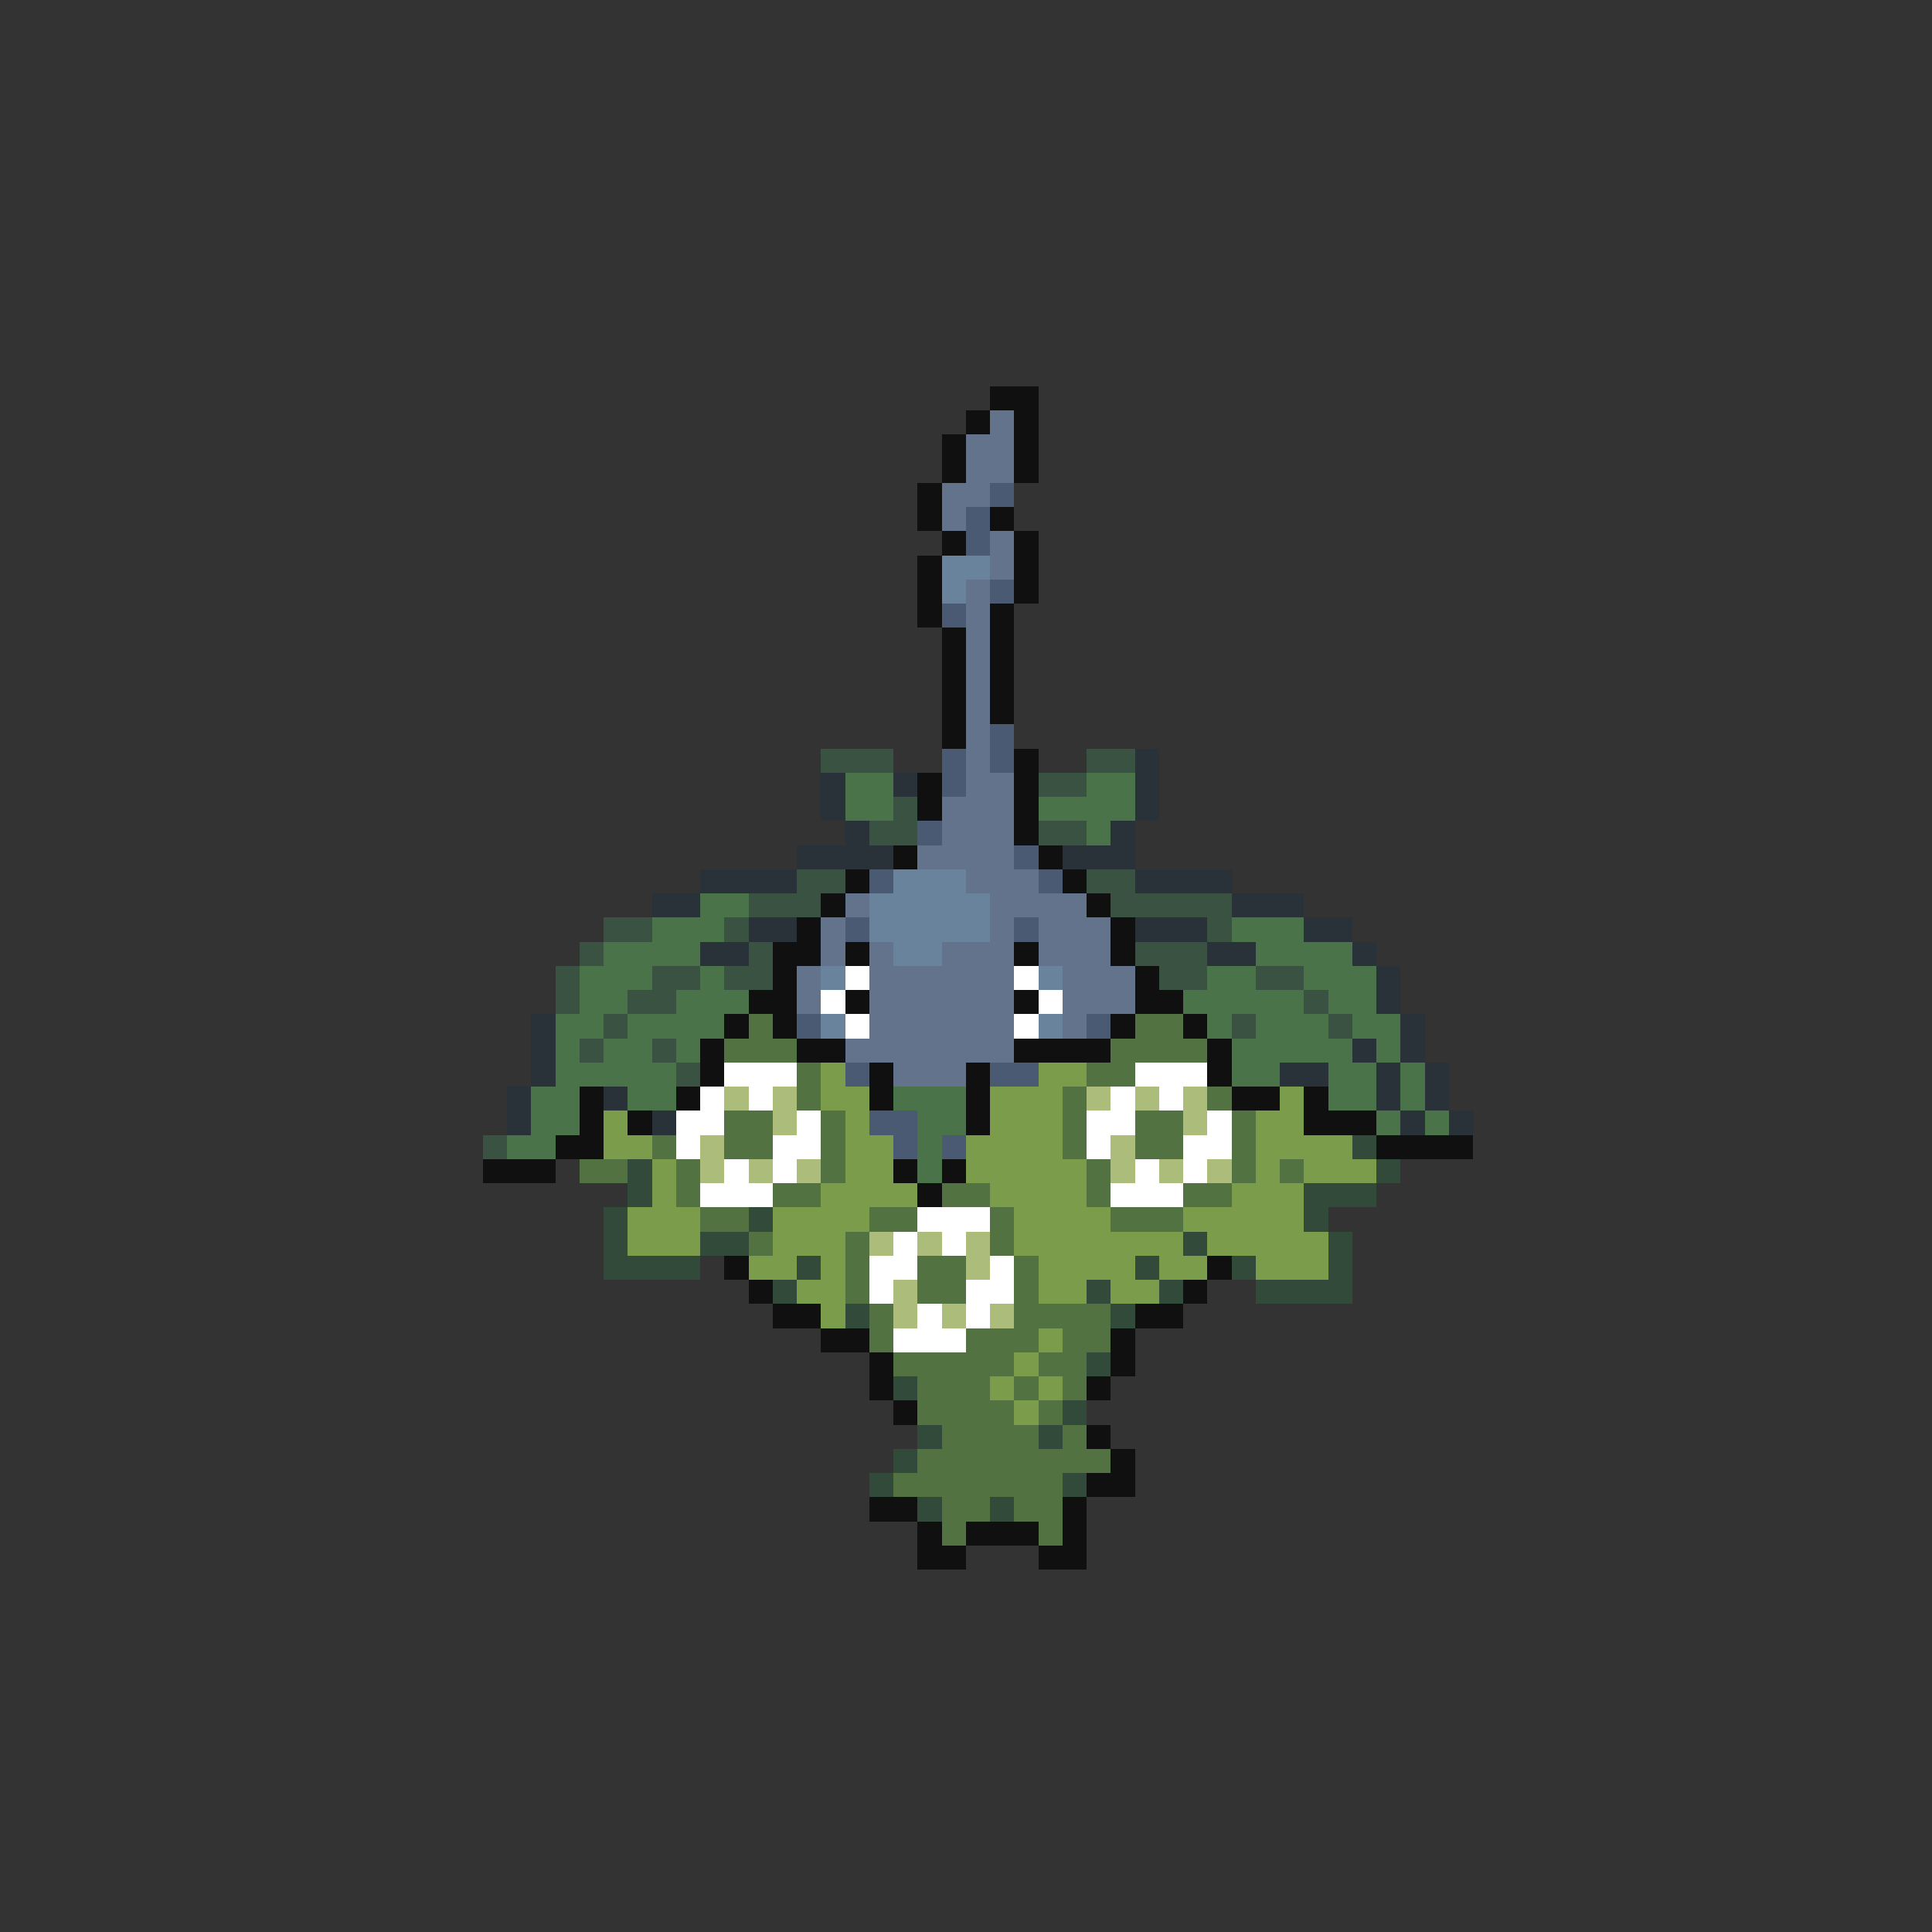 <svg xmlns="http://www.w3.org/2000/svg" viewBox="0 -0.5 80 80" shape-rendering="crispEdges">
<rect x="0" y="-0.5" width="80" height="80" fill="#333333" stroke="none"/>
<path stroke="#101010" d="M41 16h2M40 17h1M42 17h1M39 18h1M42 18h1M39 19h1M42 19h1M38 20h1M38 21h1M41 21h1M39 22h1M42 22h1M38 23h1M42 23h1M38 24h1M42 24h1M38 25h1M41 25h1M39 26h1M41 26h1M39 27h1M41 27h1M39 28h1M41 28h1M39 29h1M41 29h1M39 30h1M42 31h1M38 32h1M42 32h1M38 33h1M42 33h1M42 34h1M37 35h1M43 35h1M35 36h1M44 36h1M34 37h1M45 37h1M33 38h1M46 38h1M32 39h2M35 39h1M42 39h1M46 39h1M32 40h1M47 40h1M31 41h2M35 41h1M42 41h1M47 41h2M30 42h1M32 42h1M46 42h1M49 42h1M29 43h1M33 43h2M42 43h4M50 43h1M29 44h1M36 44h1M40 44h1M50 44h1M24 45h1M28 45h1M36 45h1M40 45h1M51 45h2M54 45h1M24 46h1M26 46h1M40 46h1M54 46h3M23 47h2M57 47h4M20 48h3M37 48h1M39 48h1M38 49h1M30 52h1M50 52h1M31 53h1M49 53h1M32 54h2M47 54h2M34 55h2M46 55h1M36 56h1M46 56h1M36 57h1M45 57h1M37 58h1M45 59h1M46 60h1M45 61h2M36 62h2M44 62h1M38 63h1M40 63h3M44 63h1M38 64h2M43 64h2" />
<path stroke="#62738b" d="M41 17h1M40 18h2M40 19h2M39 20h2M39 21h1M41 22h1M41 23h1M40 24h1M40 25h1M40 26h1M40 27h1M40 28h1M40 29h1M40 30h1M40 31h1M40 32h2M39 33h3M39 34h3M38 35h4M40 36h3M35 37h1M41 37h4M34 38h1M41 38h1M43 38h3M34 39h1M36 39h1M39 39h3M43 39h3M33 40h1M36 40h6M44 40h3M33 41h1M36 41h6M44 41h3M36 42h6M44 42h1M35 43h7M37 44h3" />
<path stroke="#4a5a73" d="M41 20h1M40 21h1M40 22h1M41 24h1M39 25h1M41 30h1M39 31h1M41 31h1M39 32h1M38 34h1M42 35h1M36 36h1M43 36h1M35 38h1M42 38h1M33 42h1M45 42h1M35 44h1M41 44h2M36 46h2M37 47h1M39 47h1" />
<path stroke="#6a839c" d="M39 23h2M39 24h1M37 36h3M36 37h5M36 38h5M37 39h2M34 40h1M43 40h1M34 42h1M43 42h1" />
<path stroke="#395241" d="M34 31h3M45 31h2M43 32h2M37 33h1M36 34h2M43 34h2M33 36h2M45 36h2M31 37h3M46 37h5M25 38h2M30 38h1M50 38h1M24 39h1M31 39h1M47 39h3M23 40h1M27 40h2M30 40h2M48 40h2M52 40h2M23 41h1M26 41h2M54 41h1M25 42h1M51 42h1M55 42h1M24 43h1M27 43h1M28 44h1M20 47h1" />
<path stroke="#293139" d="M47 31h1M34 32h1M37 32h1M47 32h1M34 33h1M47 33h1M35 34h1M46 34h1M33 35h4M44 35h3M29 36h4M47 36h4M27 37h2M51 37h3M31 38h2M47 38h3M54 38h2M29 39h2M50 39h2M56 39h1M57 40h1M57 41h1M22 42h1M58 42h1M22 43h1M56 43h1M58 43h1M22 44h1M53 44h2M57 44h1M59 44h1M21 45h1M25 45h1M57 45h1M59 45h1M21 46h1M27 46h1M58 46h1M60 46h1" />
<path stroke="#4a734a" d="M35 32h2M45 32h2M35 33h2M43 33h4M45 34h1M29 37h2M27 38h3M51 38h3M25 39h4M52 39h4M24 40h3M29 40h1M50 40h2M54 40h3M24 41h2M28 41h3M49 41h5M55 41h2M23 42h2M26 42h4M50 42h1M52 42h3M56 42h2M23 43h1M25 43h2M28 43h1M51 43h5M57 43h1M23 44h5M51 44h2M55 44h2M58 44h1M22 45h2M26 45h2M37 45h3M55 45h2M58 45h1M22 46h2M38 46h2M57 46h1M59 46h1M21 47h2M38 47h1M38 48h1" />
<path stroke="#ffffff" d="M35 40h1M42 40h1M34 41h1M43 41h1M35 42h1M42 42h1M30 44h3M47 44h3M29 45h1M31 45h1M46 45h1M48 45h1M28 46h2M33 46h1M45 46h2M50 46h1M28 47h1M32 47h2M45 47h1M49 47h2M30 48h1M32 48h1M47 48h1M49 48h1M29 49h3M46 49h3M38 50h3M37 51h1M39 51h1M36 52h2M41 52h1M36 53h1M40 53h2M38 54h1M40 54h1M37 55h3" />
<path stroke="#527341" d="M31 42h1M47 42h2M30 43h3M46 43h4M33 44h1M45 44h2M33 45h1M44 45h1M50 45h1M30 46h2M34 46h1M44 46h1M47 46h2M51 46h1M27 47h1M30 47h2M34 47h1M44 47h1M47 47h2M51 47h1M24 48h2M28 48h1M34 48h1M45 48h1M51 48h1M53 48h1M28 49h1M32 49h2M39 49h2M45 49h1M49 49h2M29 50h2M36 50h2M41 50h1M46 50h3M31 51h1M35 51h1M41 51h1M35 52h1M38 52h2M42 52h1M35 53h1M38 53h2M42 53h1M36 54h1M42 54h4M36 55h1M40 55h3M44 55h2M37 56h5M43 56h2M38 57h3M42 57h1M44 57h1M38 58h4M43 58h1M39 59h4M44 59h1M38 60h8M37 61h7M39 62h2M42 62h2M39 63h1M43 63h1" />
<path stroke="#7b9c4a" d="M34 44h1M43 44h2M34 45h2M41 45h3M53 45h1M25 46h1M35 46h1M41 46h3M52 46h2M25 47h2M35 47h2M40 47h4M52 47h4M27 48h1M35 48h2M40 48h5M52 48h1M54 48h3M27 49h1M34 49h4M41 49h4M51 49h3M26 50h3M32 50h4M42 50h4M49 50h5M26 51h3M32 51h3M42 51h7M50 51h5M31 52h2M34 52h1M43 52h4M48 52h2M52 52h3M33 53h2M43 53h2M46 53h2M34 54h1M43 55h1M42 56h1M41 57h1M43 57h1M42 58h1" />
<path stroke="#acbd7b" d="M30 45h1M32 45h1M45 45h1M47 45h1M49 45h1M32 46h1M49 46h1M29 47h1M46 47h1M29 48h1M31 48h1M33 48h1M46 48h1M48 48h1M50 48h1M36 51h1M38 51h1M40 51h1M40 52h1M37 53h1M37 54h1M39 54h1M41 54h1" />
<path stroke="#314a39" d="M56 47h1M26 48h1M57 48h1M26 49h1M54 49h3M25 50h1M31 50h1M54 50h1M25 51h1M29 51h2M49 51h1M55 51h1M25 52h4M33 52h1M47 52h1M51 52h1M55 52h1M32 53h1M45 53h1M48 53h1M52 53h4M35 54h1M46 54h1M45 56h1M37 57h1M44 58h1M38 59h1M43 59h1M37 60h1M36 61h1M44 61h1M38 62h1M41 62h1" />
</svg>
